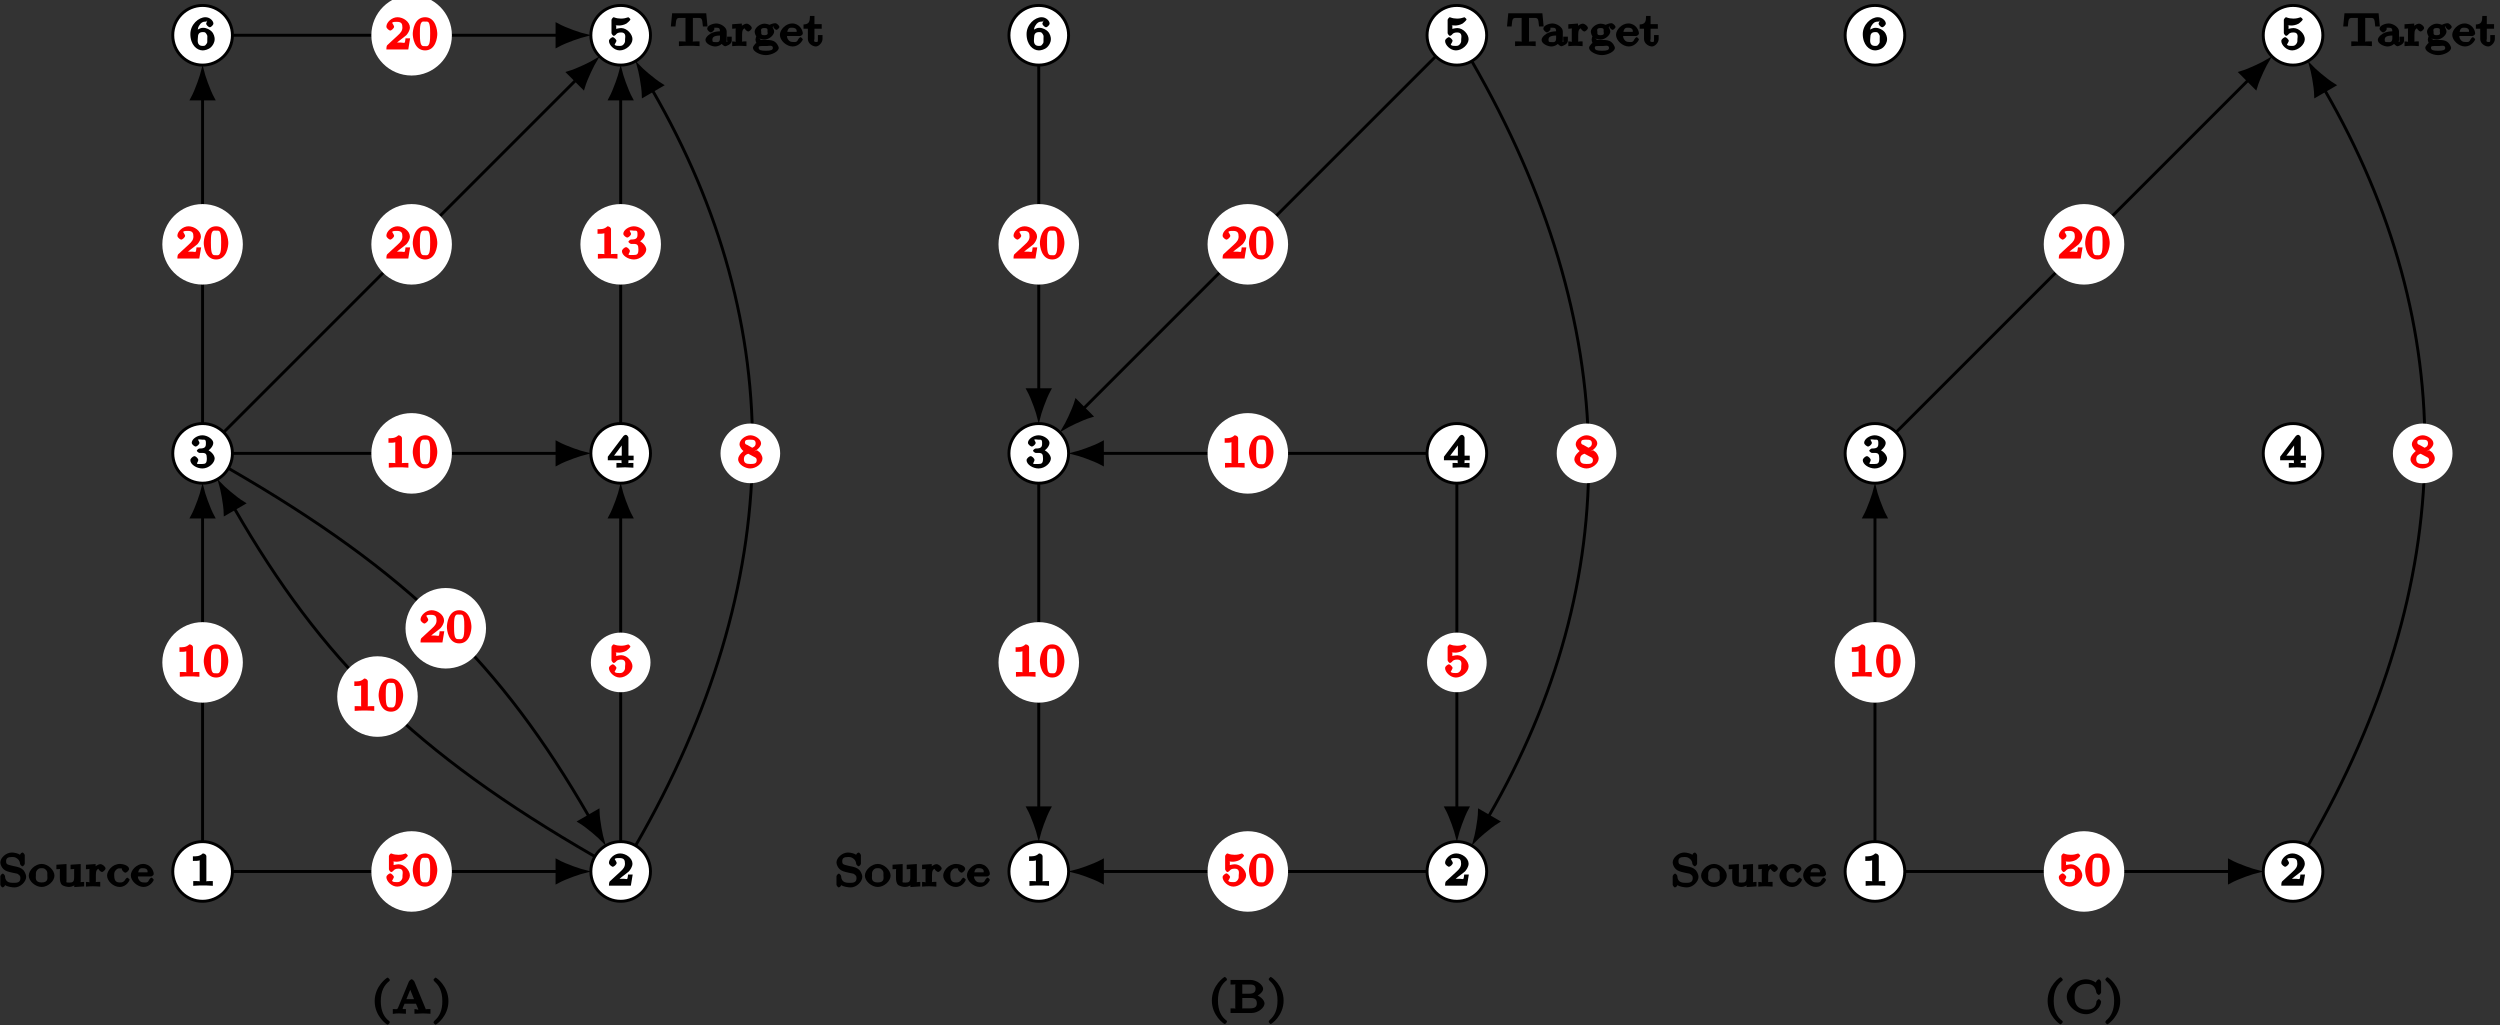 <?xml version="1.0" encoding="UTF-8"?>
<svg xmlns="http://www.w3.org/2000/svg" xmlns:xlink="http://www.w3.org/1999/xlink" width="339pt" height="139pt" viewBox="0 0 339 139" version="1.1">
<rect x="0" y="0" width="339" height="139" fill="#333333" stroke="none"/>
<defs>
<g>
<symbol overflow="visible" id="glyph0-0">
<path style="stroke:none;" d=""/>
</symbol>
<symbol overflow="visible" id="glyph0-1">
<path style="stroke:none;" d="M 2.344 -4 C 2.344 -4.172 2.125 -4.375 1.859 -4.375 C 1.406 -3.938 0.938 -3.984 0.516 -3.984 L 0.516 -3.359 C 0.875 -3.359 1.281 -3.359 1.438 -3.438 L 1.438 -0.703 C 1.438 -0.516 1.641 -0.625 1.016 -0.625 L 0.562 -0.625 L 0.562 0.016 C 1.094 -0.031 1.562 -0.031 1.891 -0.031 C 2.219 -0.031 2.688 -0.031 3.219 0.016 L 3.219 -0.625 L 2.766 -0.625 C 2.141 -0.625 2.344 -0.516 2.344 -0.703 Z M 2.344 -4 "/>
</symbol>
<symbol overflow="visible" id="glyph0-2">
<path style="stroke:none;" d="M 3.219 -1.516 L 2.828 -1.516 C 2.781 -1.234 2.781 -0.969 2.688 -0.906 C 2.656 -0.875 2.312 -0.938 2.219 -0.938 L 1.109 -0.938 L 1.25 -0.594 L 2.016 -1.219 C 2.219 -1.375 2.75 -1.766 2.938 -1.938 C 3.109 -2.125 3.422 -2.562 3.422 -2.984 C 3.422 -3.734 2.547 -4.375 1.734 -4.375 C 0.969 -4.375 0.234 -3.672 0.234 -3.109 C 0.234 -2.797 0.688 -2.562 0.75 -2.562 C 0.906 -2.562 1.281 -2.875 1.281 -3.094 C 1.281 -3.219 1 -3.609 1.016 -3.609 C 1.078 -3.719 1.234 -3.75 1.656 -3.75 C 2.281 -3.75 2.406 -3.484 2.406 -2.984 C 2.406 -2.562 2.188 -2.266 1.766 -1.891 L 0.359 -0.594 C 0.297 -0.531 0.234 -0.391 0.234 0 L 3.203 0 L 3.453 -1.516 Z M 3.219 -1.516 "/>
</symbol>
<symbol overflow="visible" id="glyph0-3">
<path style="stroke:none;" d="M 1.766 -1.984 C 2.266 -1.984 2.406 -1.844 2.406 -1.234 C 2.406 -0.578 2.219 -0.484 1.781 -0.484 C 1.609 -0.484 1.141 -0.453 1.094 -0.516 C 0.969 -0.5 1.25 -0.844 1.25 -1.016 C 1.25 -1.219 0.922 -1.547 0.719 -1.547 C 0.562 -1.547 0.172 -1.25 0.172 -1 C 0.172 -0.406 1.031 0.125 1.797 0.125 C 2.688 0.125 3.469 -0.641 3.469 -1.234 C 3.469 -1.672 2.938 -2.328 2.219 -2.5 L 2.219 -2.109 C 2.703 -2.266 3.281 -2.844 3.281 -3.344 C 3.281 -3.812 2.516 -4.375 1.797 -4.375 C 1.094 -4.375 0.359 -3.859 0.359 -3.359 C 0.359 -3.109 0.766 -2.844 0.891 -2.844 C 1.047 -2.844 1.406 -3.141 1.406 -3.344 C 1.406 -3.531 1.078 -3.844 1.297 -3.812 C 1.328 -3.844 1.734 -3.781 1.797 -3.781 C 2.094 -3.781 2.281 -3.844 2.281 -3.344 C 2.281 -3.016 2.297 -2.641 1.688 -2.594 C 1.578 -2.594 1.422 -2.578 1.375 -2.578 C 1.312 -2.578 1.047 -2.375 1.047 -2.281 C 1.047 -2.188 1.312 -1.984 1.406 -1.984 Z M 1.766 -1.984 "/>
</symbol>
<symbol overflow="visible" id="glyph0-4">
<path style="stroke:none;" d="M 3.578 -1.172 L 3.578 -1.609 L 2.875 -1.609 L 2.875 -4.062 C 2.875 -4.188 2.672 -4.438 2.531 -4.438 C 2.422 -4.438 2.266 -4.359 2.203 -4.281 L 0.078 -1.469 L 0.078 -0.984 L 1.938 -0.984 L 1.938 -0.703 C 1.938 -0.5 2.141 -0.625 1.641 -0.625 L 1.25 -0.625 L 1.25 0.016 C 1.578 0 2.141 -0.031 2.406 -0.031 C 2.672 -0.031 3.234 0 3.547 0.016 L 3.547 -0.625 L 3.172 -0.625 C 2.672 -0.625 2.875 -0.5 2.875 -0.703 L 2.875 -0.984 L 3.578 -0.984 Z M 1.969 -3.578 L 1.969 -1.609 L 0.922 -1.609 L 2.312 -3.453 Z M 1.969 -3.578 "/>
</symbol>
<symbol overflow="visible" id="glyph0-5">
<path style="stroke:none;" d="M 1.016 -3.328 C 1.219 -3.266 1.422 -3.25 1.625 -3.25 C 1.766 -3.25 2.234 -3.297 2.609 -3.516 C 2.703 -3.578 3.141 -3.953 3.141 -4.078 C 3.141 -4.156 2.891 -4.375 2.859 -4.375 C 2.844 -4.375 2.844 -4.375 2.766 -4.344 C 2.562 -4.266 2.25 -4.188 1.859 -4.188 C 1.562 -4.188 1.25 -4.234 0.969 -4.344 C 0.922 -4.359 0.891 -4.375 0.875 -4.375 C 0.781 -4.375 0.578 -4.109 0.578 -4.016 L 0.578 -2.219 C 0.578 -2.125 0.781 -1.844 0.891 -1.844 C 0.953 -1.844 1.094 -1.938 1.141 -1.984 C 1.297 -2.172 1.422 -2.312 1.891 -2.312 C 2.625 -2.312 2.422 -1.609 2.422 -1.422 C 2.422 -1.188 2.453 -1 2.266 -0.75 C 2.078 -0.516 1.938 -0.484 1.688 -0.484 C 1.281 -0.484 1.062 -0.516 1 -0.672 C 1.016 -0.672 1.25 -1.094 1.25 -1.172 C 1.25 -1.328 0.922 -1.672 0.734 -1.672 C 0.688 -1.672 0.234 -1.453 0.234 -1.156 C 0.234 -0.594 0.953 0.125 1.703 0.125 C 2.531 0.125 3.422 -0.656 3.422 -1.406 C 3.422 -2.078 2.672 -2.906 1.891 -2.906 C 1.516 -2.906 1.062 -2.719 1.219 -2.844 L 1.219 -3.266 Z M 1.016 -3.328 "/>
</symbol>
<symbol overflow="visible" id="glyph0-6">
<path style="stroke:none;" d="M 1.172 -2.172 C 1.172 -2.484 1.125 -2.844 1.344 -3.203 C 1.609 -3.656 1.859 -3.781 2.219 -3.781 C 2.359 -3.781 2.484 -3.812 2.391 -3.922 C 2.562 -3.953 2.312 -3.594 2.312 -3.5 C 2.312 -3.344 2.625 -3.016 2.812 -3.016 C 2.984 -3.016 3.297 -3.328 3.297 -3.516 C 3.297 -3.875 2.828 -4.375 2.219 -4.375 C 1.281 -4.375 0.172 -3.375 0.172 -2.094 C 0.172 -0.641 1.047 0.125 1.844 0.125 C 2.078 0.125 2.625 0.031 2.984 -0.328 C 3.172 -0.516 3.469 -0.891 3.469 -1.422 C 3.469 -1.625 3.391 -2.141 3.016 -2.484 C 2.812 -2.672 2.406 -2.938 1.906 -2.938 C 1.484 -2.938 1.031 -2.672 0.828 -2.312 Z M 1.844 -0.484 C 1 -0.484 1.188 -1.312 1.188 -1.547 C 1.188 -2.062 1.328 -2.359 1.875 -2.359 C 2.188 -2.359 2.219 -2.297 2.359 -2.094 C 2.531 -1.859 2.469 -1.734 2.469 -1.422 C 2.469 -1 2.516 -0.938 2.312 -0.703 C 2.172 -0.516 2.125 -0.484 1.844 -0.484 Z M 1.844 -0.484 "/>
</symbol>
<symbol overflow="visible" id="glyph0-7">
<path style="stroke:none;" d="M 3.578 -4.25 C 3.578 -4.344 3.375 -4.609 3.281 -4.609 C 3.25 -4.609 3.078 -4.547 3.031 -4.469 L 2.922 -4.297 C 2.75 -4.469 2.172 -4.609 1.828 -4.609 C 1.047 -4.609 0.266 -3.891 0.266 -3.266 C 0.266 -2.953 0.469 -2.562 0.688 -2.359 C 0.953 -2.109 1.297 -2 1.969 -1.859 C 2.594 -1.734 2.578 -1.766 2.766 -1.594 C 2.844 -1.516 2.984 -1.469 2.984 -1.156 C 2.984 -0.734 2.812 -0.5 2.188 -0.5 C 1.672 -0.5 0.938 -0.453 0.891 -1.422 C 0.891 -1.516 0.688 -1.75 0.594 -1.75 C 0.469 -1.75 0.266 -1.5 0.266 -1.375 L 0.266 -0.234 C 0.266 -0.141 0.469 0.125 0.562 0.125 C 0.625 0.125 0.766 0.047 0.797 0 C 0.812 -0.031 0.953 -0.219 0.922 -0.188 C 1.188 0.031 1.906 0.125 2.188 0.125 C 3.016 0.125 3.766 -0.672 3.766 -1.297 C 3.766 -1.719 3.469 -2.141 3.375 -2.234 C 3.078 -2.531 2.766 -2.641 2.016 -2.781 C 1.828 -2.828 1.531 -2.891 1.453 -2.922 C 1.141 -3.016 1.047 -3.078 1.047 -3.422 C 1.047 -3.828 1.25 -4 1.844 -4 C 2.156 -4 2.312 -3.969 2.562 -3.781 C 2.922 -3.5 2.922 -3.203 2.938 -3.062 C 2.953 -2.969 3.172 -2.734 3.266 -2.734 C 3.375 -2.734 3.578 -2.984 3.578 -3.094 Z M 3.578 -4.25 "/>
</symbol>
<symbol overflow="visible" id="glyph0-8">
<path style="stroke:none;" d="M 3.562 -1.469 C 3.562 -2.219 2.688 -3.062 1.828 -3.062 C 0.953 -3.062 0.078 -2.219 0.078 -1.469 C 0.078 -0.734 0.969 0.062 1.828 0.062 C 2.688 0.062 3.562 -0.734 3.562 -1.469 Z M 1.828 -0.547 C 0.859 -0.547 1.047 -1.234 1.047 -1.531 C 1.047 -1.719 1 -1.984 1.219 -2.234 C 1.422 -2.453 1.531 -2.484 1.828 -2.484 C 2.109 -2.484 2.234 -2.453 2.438 -2.219 C 2.656 -1.984 2.594 -1.719 2.594 -1.531 C 2.594 -1.234 2.797 -0.547 1.828 -0.547 Z M 1.828 -0.547 "/>
</symbol>
<symbol overflow="visible" id="glyph0-9">
<path style="stroke:none;" d="M 2.094 -2.766 L 2.094 -2.344 C 2.719 -2.344 2.578 -2.5 2.578 -2.203 L 2.578 -1.203 C 2.578 -0.656 2.406 -0.531 1.938 -0.531 C 1.375 -0.531 1.547 -0.578 1.547 -0.875 L 1.547 -3.047 L 0.172 -2.953 L 0.172 -2.344 C 0.844 -2.344 0.641 -2.484 0.641 -2.125 L 0.641 -1.203 C 0.641 -0.797 0.703 -0.391 0.969 -0.188 C 1.203 -0.031 1.641 0.062 1.891 0.062 C 2.281 0.062 2.734 -0.156 2.938 -0.484 L 2.594 -0.625 L 2.594 0.078 L 3.938 -0.016 L 3.938 -0.625 C 3.328 -0.625 3.469 -0.469 3.469 -0.766 L 3.469 -3.047 L 2.094 -2.953 Z M 2.094 -2.766 "/>
</symbol>
<symbol overflow="visible" id="glyph0-10">
<path style="stroke:none;" d="M 1.484 -1.531 C 1.484 -2.094 1.578 -2.438 2.109 -2.453 L 1.969 -2.781 C 1.922 -2.734 1.828 -2.516 1.828 -2.438 C 1.828 -2.281 2.156 -1.969 2.312 -1.969 C 2.484 -1.969 2.797 -2.281 2.797 -2.438 C 2.797 -2.688 2.375 -3.031 2.109 -3.031 C 1.75 -3.031 1.234 -2.625 1.156 -2.422 L 1.453 -2.422 L 1.453 -3.047 L 0.141 -2.953 L 0.141 -2.344 C 0.766 -2.344 0.609 -2.5 0.609 -2.203 L 0.609 -0.688 C 0.609 -0.438 0.766 -0.625 0.141 -0.625 L 0.141 0.016 C 0.5 -0.016 0.938 -0.031 1.078 -0.031 C 1.375 -0.031 1.797 0 2.078 0.016 L 2.078 -0.625 L 1.75 -0.625 C 1.297 -0.625 1.484 -0.484 1.484 -0.688 Z M 1.484 -1.531 "/>
</symbol>
<symbol overflow="visible" id="glyph0-11">
<path style="stroke:none;" d="M 2.312 -2.75 C 2.25 -2.703 2.125 -2.484 2.125 -2.359 C 2.125 -2.203 2.438 -1.875 2.609 -1.875 C 2.797 -1.875 3.109 -2.203 3.109 -2.375 C 3.109 -2.844 2.281 -3.062 1.891 -3.062 C 0.797 -3.062 0.125 -2.078 0.125 -1.484 C 0.125 -0.734 0.984 0.062 1.828 0.062 C 2.781 0.062 3.188 -0.844 3.188 -0.922 C 3.188 -1 2.891 -1.203 2.875 -1.203 C 2.797 -1.203 2.578 -0.969 2.562 -0.906 C 2.516 -0.812 2.516 -0.781 2.312 -0.641 C 2.172 -0.562 2.125 -0.547 1.891 -0.547 C 1.438 -0.547 1.094 -0.672 1.094 -1.5 C 1.094 -1.75 1.078 -1.953 1.297 -2.203 C 1.562 -2.516 1.734 -2.453 1.922 -2.453 C 2.094 -2.453 2.297 -2.453 2.453 -2.406 Z M 2.312 -2.75 "/>
</symbol>
<symbol overflow="visible" id="glyph0-12">
<path style="stroke:none;" d="M 2.812 -1.359 C 2.938 -1.359 3.188 -1.547 3.188 -1.688 C 3.188 -2.156 2.734 -3.062 1.734 -3.062 C 0.891 -3.062 0.078 -2.219 0.078 -1.516 C 0.078 -0.75 0.969 0.062 1.812 0.062 C 2.688 0.062 3.188 -0.781 3.188 -0.922 C 3.188 -0.953 2.969 -1.203 2.875 -1.203 C 2.797 -1.203 2.578 -0.969 2.562 -0.906 C 2.375 -0.453 2.125 -0.547 1.859 -0.547 C 1.531 -0.547 1.375 -0.641 1.219 -0.844 C 1 -1.125 1.047 -1.391 1.047 -1.359 Z M 1.062 -1.734 C 1.125 -2.531 1.484 -2.484 1.734 -2.484 C 2.5 -2.484 2.344 -1.906 2.344 -1.922 L 1.078 -1.922 Z M 1.062 -1.734 "/>
</symbol>
<symbol overflow="visible" id="glyph0-13">
<path style="stroke:none;" d="M 4.734 -4.438 L 0.281 -4.438 L 0.109 -2.656 L 0.734 -2.656 C 0.844 -3.938 0.875 -3.812 1.781 -3.812 C 1.906 -3.812 2.109 -3.812 2.172 -3.812 C 2.297 -3.781 2.094 -3.922 2.094 -3.781 L 2.094 -0.703 C 2.094 -0.516 2.297 -0.625 1.672 -0.625 L 1.203 -0.625 L 1.203 0.016 C 1.688 -0.031 2.281 -0.031 2.609 -0.031 C 2.922 -0.031 3.516 -0.031 4 0.016 L 4 -0.625 L 3.531 -0.625 C 2.906 -0.625 3.094 -0.516 3.094 -0.703 L 3.094 -3.781 C 3.094 -3.922 2.906 -3.781 3.031 -3.812 C 3.094 -3.812 3.297 -3.812 3.422 -3.812 C 4.328 -3.812 4.344 -3.922 4.453 -2.656 L 5.078 -2.656 L 4.906 -4.438 Z M 4.734 -4.438 "/>
</symbol>
<symbol overflow="visible" id="glyph0-14">
<path style="stroke:none;" d="M 3.047 -1.984 C 3.047 -2.531 2.281 -3.062 1.609 -3.062 C 1.312 -3.062 0.406 -2.844 0.406 -2.328 C 0.406 -2.172 0.719 -1.844 0.906 -1.844 C 1.078 -1.844 1.391 -2.172 1.391 -2.328 C 1.391 -2.438 1.141 -2.734 1.031 -2.781 L 1.031 -2.391 C 1.234 -2.484 1.531 -2.484 1.594 -2.484 C 2.016 -2.484 2.141 -2.422 2.141 -1.969 L 2.141 -2 C 2.078 -2 1.594 -1.984 1.156 -1.828 C 0.766 -1.688 0.172 -1.234 0.172 -0.828 C 0.172 -0.297 1.016 0.062 1.484 0.062 C 1.984 0.062 2.422 -0.25 2.562 -0.484 L 2.219 -0.609 C 2.25 -0.312 2.656 0.031 2.859 0.031 C 2.891 0.031 3.734 -0.172 3.734 -0.734 L 3.734 -1.266 L 3.109 -1.266 L 3.109 -0.75 C 3.109 -0.688 3.312 -0.609 3.078 -0.609 C 2.844 -0.609 3.047 -0.688 3.047 -0.75 Z M 2.141 -1.047 C 2.141 -0.422 1.734 -0.531 1.531 -0.531 C 1.219 -0.531 1.109 -0.531 1.109 -0.828 C 1.109 -1.156 1.234 -1.406 2.141 -1.422 Z M 2.141 -1.047 "/>
</symbol>
<symbol overflow="visible" id="glyph0-15">
<path style="stroke:none;" d="M 0.797 -1.109 C 0.953 -1.031 1.328 -0.875 1.625 -0.875 C 2.297 -0.875 2.953 -1.5 2.953 -1.953 C 2.953 -2.281 2.641 -2.641 2.797 -2.484 C 2.906 -2.562 3.016 -2.516 2.719 -2.516 C 2.953 -2.828 2.859 -2.656 2.859 -2.578 C 2.859 -2.469 3.141 -2.188 3.266 -2.188 C 3.406 -2.188 3.672 -2.484 3.672 -2.578 C 3.672 -2.719 3.359 -3.094 3.094 -3.094 C 2.844 -3.094 2.422 -2.938 2.344 -2.875 C 2.297 -2.906 1.891 -3.031 1.641 -3.031 C 0.984 -3.031 0.312 -2.422 0.312 -1.953 C 0.312 -1.766 0.438 -1.406 0.531 -1.328 C 0.531 -1.328 0.422 -1.016 0.422 -0.875 C 0.422 -0.547 0.688 -0.234 0.453 -0.422 C 0.641 -0.469 0.078 -0.078 0.078 0.25 C 0.078 0.719 1 1.234 1.828 1.234 C 2.594 1.234 3.578 0.75 3.578 0.25 C 3.578 0.094 3.328 -0.484 2.844 -0.688 C 2.5 -0.828 2.172 -0.828 1.609 -0.828 C 1.453 -0.828 1.234 -0.828 1.172 -0.844 C 1.016 -0.859 1.078 -0.812 1.078 -1.016 C 1.078 -1.156 1.078 -1.094 1 -1 Z M 1.641 -1.469 C 1.141 -1.469 1.203 -1.641 1.203 -1.953 C 1.203 -2.062 1.016 -2.438 1.625 -2.438 C 2.156 -2.438 2.047 -2.219 2.047 -1.953 C 2.047 -1.844 2.25 -1.469 1.641 -1.469 Z M 1.969 0 C 2.156 0 2.781 -0.188 2.781 0.25 C 2.781 0.547 2.5 0.641 1.828 0.641 C 1.172 0.641 0.859 0.562 0.859 0.25 C 0.859 0.109 0.797 0 1.297 0 Z M 1.969 0 "/>
</symbol>
<symbol overflow="visible" id="glyph0-16">
<path style="stroke:none;" d="M 1.297 -2.344 L 2.484 -2.344 L 2.484 -2.969 L 1.5 -2.969 L 1.5 -4.078 L 0.891 -4.078 C 0.875 -3.344 0.812 -2.953 0.016 -2.922 L 0.016 -2.344 L 0.609 -2.344 L 0.609 -0.953 C 0.609 -0.312 1.281 0.062 1.688 0.062 C 2.094 0.062 2.594 -0.469 2.594 -0.953 L 2.594 -1.484 L 1.969 -1.484 L 1.969 -0.969 C 1.969 -0.531 1.953 -0.547 1.734 -0.547 C 1.297 -0.547 1.5 -0.828 1.5 -0.953 L 1.5 -2.344 Z M 1.297 -2.344 "/>
</symbol>
<symbol overflow="visible" id="glyph0-17">
<path style="stroke:none;" d="M 3.484 -2.109 C 3.484 -2.547 3.297 -4.375 1.828 -4.375 C 0.359 -4.375 0.156 -2.547 0.156 -2.109 C 0.156 -1.672 0.359 0.125 1.828 0.125 C 3.297 0.125 3.484 -1.672 3.484 -2.109 Z M 1.828 -0.453 C 1.578 -0.453 1.359 -0.391 1.219 -0.875 C 1.125 -1.234 1.125 -1.812 1.125 -2.188 C 1.125 -2.578 1.125 -3.047 1.203 -3.375 C 1.359 -3.906 1.609 -3.781 1.828 -3.781 C 2.094 -3.781 2.297 -3.859 2.422 -3.406 C 2.516 -3.078 2.516 -2.641 2.516 -2.188 C 2.516 -1.797 2.516 -1.203 2.422 -0.859 C 2.25 -0.344 2.016 -0.453 1.828 -0.453 Z M 1.828 -0.453 "/>
</symbol>
<symbol overflow="visible" id="glyph0-18">
<path style="stroke:none;" d="M 2.516 1.016 C 1.859 0.516 1.375 -0.297 1.375 -1.688 C 1.375 -3.078 1.844 -3.891 2.578 -4.453 C 2.578 -4.547 2.594 -4.578 2.594 -4.609 C 2.594 -4.641 2.375 -4.891 2.297 -4.891 C 2.203 -4.891 0.547 -3.75 0.547 -1.688 C 0.547 0.359 2.188 1.5 2.297 1.5 C 2.375 1.5 2.594 1.25 2.594 1.219 C 2.594 1.188 2.578 1.156 2.578 1.062 Z M 2.516 1.016 "/>
</symbol>
<symbol overflow="visible" id="glyph0-19">
<path style="stroke:none;" d="M 3.062 -4.328 C 3.016 -4.453 2.766 -4.672 2.688 -4.672 C 2.562 -4.672 2.328 -4.422 2.297 -4.328 L 0.844 -0.812 C 0.719 -0.516 0.641 -0.625 0.125 -0.625 L 0.125 0.031 C 0.531 -0.031 0.75 -0.031 0.969 -0.031 C 1.203 -0.031 1.609 0 1.906 0.016 L 1.906 -0.625 C 1.406 -0.625 1.469 -0.578 1.469 -0.719 C 1.469 -0.75 1.484 -0.766 1.5 -0.828 L 1.719 -1.344 L 3.266 -1.344 L 3.594 -0.562 C 3.609 -0.516 3.578 -0.609 3.578 -0.594 C 3.578 -0.438 3.438 -0.625 3.062 -0.625 L 3.062 0.016 C 3.375 0 3.953 -0.031 4.203 -0.031 C 4.5 -0.031 4.875 0 5.234 0.016 L 5.234 -0.625 L 4.906 -0.625 C 4.484 -0.625 4.641 -0.5 4.578 -0.656 Z M 2.297 -3.719 L 3 -1.969 L 1.969 -1.969 L 2.688 -3.719 Z M 2.297 -3.719 "/>
</symbol>
<symbol overflow="visible" id="glyph0-20">
<path style="stroke:none;" d="M 2.312 -1.688 C 2.312 -3.734 0.688 -4.891 0.562 -4.891 C 0.5 -4.891 0.281 -4.625 0.281 -4.609 C 0.281 -4.562 0.344 -4.422 0.453 -4.328 C 0.984 -3.859 1.484 -3.125 1.484 -1.688 C 1.484 -0.422 1.094 0.391 0.422 0.953 C 0.344 1.031 0.281 1.172 0.281 1.219 C 0.281 1.25 0.5 1.5 0.562 1.5 C 0.672 1.5 2.312 0.359 2.312 -1.688 Z M 2.312 -1.688 "/>
</symbol>
<symbol overflow="visible" id="glyph0-21">
<path style="stroke:none;" d="M 2.297 -2.156 C 2.75 -2.359 3.281 -2.844 3.281 -3.281 C 3.281 -3.859 2.453 -4.375 1.828 -4.375 C 1.156 -4.375 0.359 -3.766 0.359 -3.172 C 0.359 -2.797 0.672 -2.375 0.922 -2.219 C 0.984 -2.188 1.125 -2.109 0.891 -2.25 C 0.938 -2.25 0.172 -1.719 0.172 -1.125 C 0.172 -0.422 1.125 0.125 1.812 0.125 C 2.609 0.125 3.469 -0.547 3.469 -1.219 C 3.469 -1.625 3.156 -2.016 3.062 -2.094 C 2.953 -2.203 2.656 -2.375 2.719 -2.344 Z M 1.359 -3.094 C 1.344 -3.094 1.094 -3.125 1.094 -3.406 C 1.094 -3.781 1.375 -3.781 1.812 -3.781 C 2.281 -3.781 2.547 -3.719 2.547 -3.266 C 2.547 -2.812 2.109 -2.703 2.078 -2.688 Z M 1.422 -1.938 C 1.484 -1.906 2.125 -1.547 2.297 -1.469 C 2.422 -1.391 2.688 -1.344 2.688 -1 C 2.688 -0.531 2.344 -0.484 1.828 -0.484 C 1.281 -0.484 0.953 -0.609 0.953 -1.125 C 0.953 -1.625 1.234 -1.766 1.547 -1.875 Z M 1.422 -1.938 "/>
</symbol>
<symbol overflow="visible" id="glyph0-22">
<path style="stroke:none;" d="M 0.203 -4.281 L 0.203 -3.859 L 0.562 -3.859 C 1.047 -3.859 0.844 -3.984 0.844 -3.781 L 0.844 -0.703 C 0.844 -0.5 1.047 -0.625 0.562 -0.625 L 0.203 -0.625 L 0.203 0 L 3.078 0 C 3.953 0 4.812 -0.719 4.812 -1.297 C 4.812 -1.766 4.141 -2.422 3.297 -2.531 L 3.297 -2.141 C 3.906 -2.25 4.625 -2.812 4.625 -3.266 C 4.625 -3.812 3.75 -4.484 2.891 -4.484 L 0.203 -4.484 Z M 1.797 -2.422 L 1.797 -3.812 C 1.797 -4 1.609 -3.859 1.891 -3.859 L 2.844 -3.859 C 3.438 -3.859 3.594 -3.656 3.594 -3.266 C 3.594 -2.812 3.344 -2.609 2.656 -2.609 L 1.797 -2.609 Z M 1.891 -0.625 C 1.609 -0.625 1.797 -0.484 1.797 -0.672 L 1.797 -2.031 L 2.953 -2.031 C 3.609 -2.031 3.766 -1.734 3.766 -1.297 C 3.766 -0.875 3.531 -0.625 2.859 -0.625 Z M 1.891 -0.625 "/>
</symbol>
<symbol overflow="visible" id="glyph0-23">
<path style="stroke:none;" d="M 4.922 -4.25 C 4.922 -4.344 4.734 -4.609 4.625 -4.609 C 4.578 -4.609 4.422 -4.531 4.375 -4.469 L 4.172 -4.172 C 3.984 -4.359 3.375 -4.609 2.891 -4.609 C 1.562 -4.609 0.266 -3.422 0.266 -2.25 C 0.266 -1.047 1.562 0.125 2.891 0.125 C 3.984 0.125 4.922 -0.844 4.922 -1.594 C 4.922 -1.656 4.719 -1.922 4.609 -1.922 C 4.516 -1.922 4.312 -1.672 4.297 -1.625 C 4.25 -0.703 3.625 -0.5 2.969 -0.5 C 2.25 -0.5 1.328 -0.734 1.328 -2.25 C 1.328 -3.734 2.219 -3.984 2.969 -3.984 C 3.641 -3.984 4.141 -3.719 4.281 -2.797 C 4.297 -2.719 4.5 -2.484 4.609 -2.484 C 4.734 -2.484 4.922 -2.734 4.922 -2.844 Z M 4.922 -4.25 "/>
</symbol>
</g>
</defs>
<g id="surface1">
<path style="fill-rule:nonzero;fill:rgb(100%,100%,100%);fill-opacity:1;stroke-width:0.399;stroke-linecap:butt;stroke-linejoin:miter;stroke:rgb(0%,0%,0%);stroke-opacity:1;stroke-miterlimit:10;" d="M 4.046 -0.002 C 4.046 2.232 2.233 4.045 -0.001 4.045 C -2.232 4.045 -4.044 2.232 -4.044 -0.002 C -4.044 -2.232 -2.232 -4.045 -0.001 -4.045 C 2.233 -4.045 4.046 -2.232 4.046 -0.002 Z M 4.046 -0.002 " transform="matrix(1,0,0,-1,27.47,118.17)"/>
<g style="fill:rgb(0%,0%,0%);fill-opacity:1;">
  <use xlink:href="#glyph0-1" x="25.64" y="120.1"/>
</g>
<path style="fill-rule:nonzero;fill:rgb(100%,100%,100%);fill-opacity:1;stroke-width:0.399;stroke-linecap:butt;stroke-linejoin:miter;stroke:rgb(0%,0%,0%);stroke-opacity:1;stroke-miterlimit:10;" d="M 60.737 -0.002 C 60.737 2.232 58.928 4.045 56.694 4.045 C 54.46 4.045 52.651 2.232 52.651 -0.002 C 52.651 -2.232 54.46 -4.045 56.694 -4.045 C 58.928 -4.045 60.737 -2.232 60.737 -0.002 Z M 60.737 -0.002 " transform="matrix(1,0,0,-1,27.47,118.17)"/>
<g style="fill:rgb(0%,0%,0%);fill-opacity:1;">
  <use xlink:href="#glyph0-2" x="82.34" y="120.1"/>
</g>
<path style="fill-rule:nonzero;fill:rgb(100%,100%,100%);fill-opacity:1;stroke-width:0.399;stroke-linecap:butt;stroke-linejoin:miter;stroke:rgb(0%,0%,0%);stroke-opacity:1;stroke-miterlimit:10;" d="M 4.046 56.693 C 4.046 58.928 2.233 60.736 -0.001 60.736 C -2.232 60.736 -4.044 58.928 -4.044 56.693 C -4.044 54.459 -2.232 52.65 -0.001 52.65 C 2.233 52.65 4.046 54.459 4.046 56.693 Z M 4.046 56.693 " transform="matrix(1,0,0,-1,27.47,118.17)"/>
<g style="fill:rgb(0%,0%,0%);fill-opacity:1;">
  <use xlink:href="#glyph0-3" x="25.64" y="63.4"/>
</g>
<path style="fill-rule:nonzero;fill:rgb(100%,100%,100%);fill-opacity:1;stroke-width:0.399;stroke-linecap:butt;stroke-linejoin:miter;stroke:rgb(0%,0%,0%);stroke-opacity:1;stroke-miterlimit:10;" d="M 60.737 56.693 C 60.737 58.928 58.928 60.736 56.694 60.736 C 54.46 60.736 52.651 58.928 52.651 56.693 C 52.651 54.459 54.46 52.65 56.694 52.65 C 58.928 52.65 60.737 54.459 60.737 56.693 Z M 60.737 56.693 " transform="matrix(1,0,0,-1,27.47,118.17)"/>
<g style="fill:rgb(0%,0%,0%);fill-opacity:1;">
  <use xlink:href="#glyph0-4" x="82.34" y="63.4"/>
</g>
<path style="fill-rule:nonzero;fill:rgb(100%,100%,100%);fill-opacity:1;stroke-width:0.399;stroke-linecap:butt;stroke-linejoin:miter;stroke:rgb(0%,0%,0%);stroke-opacity:1;stroke-miterlimit:10;" d="M 60.737 113.389 C 60.737 115.619 58.928 117.432 56.694 117.432 C 54.46 117.432 52.651 115.619 52.651 113.389 C 52.651 111.154 54.46 109.342 56.694 109.342 C 58.928 109.342 60.737 111.154 60.737 113.389 Z M 60.737 113.389 " transform="matrix(1,0,0,-1,27.47,118.17)"/>
<g style="fill:rgb(0%,0%,0%);fill-opacity:1;">
  <use xlink:href="#glyph0-5" x="82.34" y="6.71"/>
</g>
<path style="fill-rule:nonzero;fill:rgb(100%,100%,100%);fill-opacity:1;stroke-width:0.399;stroke-linecap:butt;stroke-linejoin:miter;stroke:rgb(0%,0%,0%);stroke-opacity:1;stroke-miterlimit:10;" d="M 4.046 113.389 C 4.046 115.619 2.233 117.432 -0.001 117.432 C -2.232 117.432 -4.044 115.619 -4.044 113.389 C -4.044 111.154 -2.232 109.342 -0.001 109.342 C 2.233 109.342 4.046 111.154 4.046 113.389 Z M 4.046 113.389 " transform="matrix(1,0,0,-1,27.47,118.17)"/>
<g style="fill:rgb(0%,0%,0%);fill-opacity:1;">
  <use xlink:href="#glyph0-6" x="25.64" y="6.71"/>
</g>
<g style="fill:rgb(0%,0%,0%);fill-opacity:1;">
  <use xlink:href="#glyph0-7" x="-0.22" y="120.21"/>
  <use xlink:href="#glyph0-8" x="3.821" y="120.21"/>
  <use xlink:href="#glyph0-9" x="7.474" y="120.21"/>
  <use xlink:href="#glyph0-10" x="11.514" y="120.21"/>
  <use xlink:href="#glyph0-11" x="14.393" y="120.21"/>
  <use xlink:href="#glyph0-12" x="17.658" y="120.21"/>
</g>
<g style="fill:rgb(0%,0%,0%);fill-opacity:1;">
  <use xlink:href="#glyph0-13" x="90.86" y="6.24"/>
</g>
<g style="fill:rgb(0%,0%,0%);fill-opacity:1;">
  <use xlink:href="#glyph0-14" x="95.489" y="6.24"/>
  <use xlink:href="#glyph0-10" x="99.143" y="6.24"/>
  <use xlink:href="#glyph0-15" x="102.021" y="6.24"/>
  <use xlink:href="#glyph0-12" x="105.674" y="6.24"/>
  <use xlink:href="#glyph0-16" x="108.94" y="6.24"/>
</g>
<path style="fill:none;stroke-width:0.399;stroke-linecap:butt;stroke-linejoin:miter;stroke:rgb(0%,0%,0%);stroke-opacity:1;stroke-miterlimit:10;" d="M 4.046 -0.002 L 48.065 -0.002 " transform="matrix(1,0,0,-1,27.47,118.17)"/>
<path style="fill-rule:nonzero;fill:rgb(0%,0%,0%);fill-opacity:1;stroke-width:0.399;stroke-linecap:butt;stroke-linejoin:miter;stroke:rgb(0%,0%,0%);stroke-opacity:1;stroke-miterlimit:10;" d="M 3.76 -0.002 C 3.299 0.111 1.268 0.752 -0.002 1.447 L -0.002 -1.447 C 1.268 -0.752 3.299 -0.111 3.76 -0.002 Z M 3.76 -0.002 " transform="matrix(1,0,0,-1,75.537,118.17)"/>
<path style=" stroke:none;fill-rule:nonzero;fill:rgb(100%,100%,100%);fill-opacity:1;" d="M 61.277 118.172 C 61.277 115.156 58.832 112.711 55.816 112.711 C 52.801 112.711 50.355 115.156 50.355 118.172 C 50.355 121.184 52.801 123.629 55.816 123.629 C 58.832 123.629 61.277 121.184 61.277 118.172 Z M 61.277 118.172 "/>
<g style="fill:rgb(100%,0%,0%);fill-opacity:1;">
  <use xlink:href="#glyph0-5" x="52.16" y="120.1"/>
  <use xlink:href="#glyph0-17" x="55.813" y="120.1"/>
</g>
<g style="fill:rgb(0%,0%,0%);fill-opacity:1;">
  <use xlink:href="#glyph0-18" x="50.26" y="137.45"/>
  <use xlink:href="#glyph0-19" x="53.138" y="137.45"/>
  <use xlink:href="#glyph0-20" x="58.496" y="137.45"/>
</g>
<path style="fill:none;stroke-width:0.399;stroke-linecap:butt;stroke-linejoin:miter;stroke:rgb(0%,0%,0%);stroke-opacity:1;stroke-miterlimit:10;" d="M -0.001 4.045 L -0.001 48.068 " transform="matrix(1,0,0,-1,27.47,118.17)"/>
<path style="fill-rule:nonzero;fill:rgb(0%,0%,0%);fill-opacity:1;stroke-width:0.399;stroke-linecap:butt;stroke-linejoin:miter;stroke:rgb(0%,0%,0%);stroke-opacity:1;stroke-miterlimit:10;" d="M 3.763 0.001 C 3.298 0.115 1.271 0.751 0.001 1.447 L 0.001 -1.448 C 1.271 -0.753 3.298 -0.112 3.763 0.001 Z M 3.763 0.001 " transform="matrix(0,-1,-1,0,27.47,70.103)"/>
<path style=" stroke:none;fill-rule:nonzero;fill:rgb(100%,100%,100%);fill-opacity:1;" d="M 32.93 89.824 C 32.93 86.809 30.484 84.363 27.469 84.363 C 24.453 84.363 22.012 86.809 22.012 89.824 C 22.012 92.84 24.453 95.281 27.469 95.281 C 30.484 95.281 32.93 92.84 32.93 89.824 Z M 32.93 89.824 "/>
<g style="fill:rgb(100%,0%,0%);fill-opacity:1;">
  <use xlink:href="#glyph0-1" x="23.82" y="91.75"/>
  <use xlink:href="#glyph0-17" x="27.473" y="91.75"/>
</g>
<path style="fill:none;stroke-width:0.399;stroke-linecap:butt;stroke-linejoin:miter;stroke:rgb(0%,0%,0%);stroke-opacity:1;stroke-miterlimit:10;" d="M 53.182 2.029 C 28.651 16.19 16.19 28.65 4.327 49.197 " transform="matrix(1,0,0,-1,27.47,118.17)"/>
<path style="fill-rule:nonzero;fill:rgb(0%,0%,0%);fill-opacity:1;stroke-width:0.399;stroke-linecap:butt;stroke-linejoin:miter;stroke:rgb(0%,0%,0%);stroke-opacity:1;stroke-miterlimit:10;" d="M 3.761 0 C 3.301 0.113 1.268 0.752 0.002 1.447 L -0.001 -1.447 C 1.269 -0.75 3.301 -0.112 3.761 0 Z M 3.761 0 " transform="matrix(-0.502,-0.869,-0.869,0.502,31.797,68.971)"/>
<path style=" stroke:none;fill-rule:nonzero;fill:rgb(100%,100%,100%);fill-opacity:1;" d="M 56.645 94.453 C 56.645 91.438 54.203 88.992 51.188 88.992 C 48.172 88.992 45.727 91.438 45.727 94.453 C 45.727 97.469 48.172 99.914 51.188 99.914 C 54.203 99.914 56.645 97.469 56.645 94.453 Z M 56.645 94.453 "/>
<g style="fill:rgb(100%,0%,0%);fill-opacity:1;">
  <use xlink:href="#glyph0-1" x="47.53" y="96.38"/>
  <use xlink:href="#glyph0-17" x="51.183" y="96.38"/>
</g>
<path style="fill:none;stroke-width:0.399;stroke-linecap:butt;stroke-linejoin:miter;stroke:rgb(0%,0%,0%);stroke-opacity:1;stroke-miterlimit:10;" d="M 56.694 4.045 L 56.694 48.068 " transform="matrix(1,0,0,-1,27.47,118.17)"/>
<path style="fill-rule:nonzero;fill:rgb(0%,0%,0%);fill-opacity:1;stroke-width:0.399;stroke-linecap:butt;stroke-linejoin:miter;stroke:rgb(0%,0%,0%);stroke-opacity:1;stroke-miterlimit:10;" d="M 3.763 -0 C 3.298 0.113 1.271 0.753 0.001 1.445 L 0.001 -1.446 C 1.271 -0.75 3.298 -0.114 3.763 -0 Z M 3.763 -0 " transform="matrix(0,-1,-1,0,84.164,70.103)"/>
<path style=" stroke:none;fill-rule:nonzero;fill:rgb(100%,100%,100%);fill-opacity:1;" d="M 88.207 89.824 C 88.207 87.59 86.398 85.781 84.164 85.781 C 81.93 85.781 80.121 87.59 80.121 89.824 C 80.121 92.055 81.93 93.867 84.164 93.867 C 86.398 93.867 88.207 92.055 88.207 89.824 Z M 88.207 89.824 "/>
<g style="fill:rgb(100%,0%,0%);fill-opacity:1;">
  <use xlink:href="#glyph0-5" x="82.34" y="91.75"/>
</g>
<path style="fill:none;stroke-width:0.399;stroke-linecap:butt;stroke-linejoin:miter;stroke:rgb(0%,0%,0%);stroke-opacity:1;stroke-miterlimit:10;" d="M 58.721 3.514 C 79.46 39.436 79.46 73.955 61.022 105.893 " transform="matrix(1,0,0,-1,27.47,118.17)"/>
<path style="fill-rule:nonzero;fill:rgb(0%,0%,0%);fill-opacity:1;stroke-width:0.399;stroke-linecap:butt;stroke-linejoin:miter;stroke:rgb(0%,0%,0%);stroke-opacity:1;stroke-miterlimit:10;" d="M 3.762 -0.002 C 3.298 0.113 1.271 0.753 -0.001 1.447 L 0.001 -1.446 C 1.269 -0.753 3.298 -0.112 3.762 -0.002 Z M 3.762 -0.002 " transform="matrix(-0.502,-0.869,-0.869,0.502,88.49,12.277)"/>
<path style=" stroke:none;fill-rule:nonzero;fill:rgb(100%,100%,100%);fill-opacity:1;" d="M 105.789 61.477 C 105.789 59.242 103.98 57.434 101.746 57.434 C 99.512 57.434 97.703 59.242 97.703 61.477 C 97.703 63.711 99.512 65.52 101.746 65.52 C 103.98 65.52 105.789 63.711 105.789 61.477 Z M 105.789 61.477 "/>
<g style="fill:rgb(100%,0%,0%);fill-opacity:1;">
  <use xlink:href="#glyph0-21" x="99.92" y="63.4"/>
</g>
<path style="fill:none;stroke-width:0.399;stroke-linecap:butt;stroke-linejoin:miter;stroke:rgb(0%,0%,0%);stroke-opacity:1;stroke-miterlimit:10;" d="M 3.514 54.666 C 28.042 40.502 40.503 28.041 52.366 7.494 " transform="matrix(1,0,0,-1,27.47,118.17)"/>
<path style="fill-rule:nonzero;fill:rgb(0%,0%,0%);fill-opacity:1;stroke-width:0.399;stroke-linecap:butt;stroke-linejoin:miter;stroke:rgb(0%,0%,0%);stroke-opacity:1;stroke-miterlimit:10;" d="M 3.759 0 C 3.299 0.114 1.27 0.75 -0 1.447 L 0 -1.449 C 1.27 -0.752 3.299 -0.112 3.759 0 Z M 3.759 0 " transform="matrix(0.502,0.869,0.869,-0.502,79.837,110.675)"/>
<path style=" stroke:none;fill-rule:nonzero;fill:rgb(100%,100%,100%);fill-opacity:1;" d="M 65.906 85.191 C 65.906 82.18 63.461 79.734 60.445 79.734 C 57.43 79.734 54.988 82.18 54.988 85.191 C 54.988 88.207 57.43 90.652 60.445 90.652 C 63.461 90.652 65.906 88.207 65.906 85.191 Z M 65.906 85.191 "/>
<g style="fill:rgb(100%,0%,0%);fill-opacity:1;">
  <use xlink:href="#glyph0-2" x="56.79" y="87.12"/>
  <use xlink:href="#glyph0-17" x="60.443" y="87.12"/>
</g>
<path style="fill:none;stroke-width:0.399;stroke-linecap:butt;stroke-linejoin:miter;stroke:rgb(0%,0%,0%);stroke-opacity:1;stroke-miterlimit:10;" d="M 4.046 56.693 L 48.065 56.693 " transform="matrix(1,0,0,-1,27.47,118.17)"/>
<path style="fill-rule:nonzero;fill:rgb(0%,0%,0%);fill-opacity:1;stroke-width:0.399;stroke-linecap:butt;stroke-linejoin:miter;stroke:rgb(0%,0%,0%);stroke-opacity:1;stroke-miterlimit:10;" d="M 3.76 -0 C 3.299 0.113 1.268 0.75 -0.002 1.445 L -0.002 -1.445 C 1.268 -0.75 3.299 -0.113 3.76 -0 Z M 3.76 -0 " transform="matrix(1,0,0,-1,75.537,61.476)"/>
<path style=" stroke:none;fill-rule:nonzero;fill:rgb(100%,100%,100%);fill-opacity:1;" d="M 61.277 61.477 C 61.277 58.461 58.832 56.016 55.816 56.016 C 52.801 56.016 50.355 58.461 50.355 61.477 C 50.355 64.492 52.801 66.938 55.816 66.938 C 58.832 66.938 61.277 64.492 61.277 61.477 Z M 61.277 61.477 "/>
<g style="fill:rgb(100%,0%,0%);fill-opacity:1;">
  <use xlink:href="#glyph0-1" x="52.16" y="63.4"/>
  <use xlink:href="#glyph0-17" x="55.813" y="63.4"/>
</g>
<path style="fill:none;stroke-width:0.399;stroke-linecap:butt;stroke-linejoin:miter;stroke:rgb(0%,0%,0%);stroke-opacity:1;stroke-miterlimit:10;" d="M 2.858 59.553 L 50.593 107.287 " transform="matrix(1,0,0,-1,27.47,118.17)"/>
<path style="fill-rule:nonzero;fill:rgb(0%,0%,0%);fill-opacity:1;stroke-width:0.399;stroke-linecap:butt;stroke-linejoin:miter;stroke:rgb(0%,0%,0%);stroke-opacity:1;stroke-miterlimit:10;" d="M 3.761 0.001 C 3.3 0.114 1.27 0.752 -0.001 1.448 L -0.001 -1.447 C 1.27 -0.751 3.3 -0.113 3.761 0.001 Z M 3.761 0.001 " transform="matrix(0.707,-0.707,-0.707,-0.707,78.064,10.883)"/>
<path style=" stroke:none;fill-rule:nonzero;fill:rgb(100%,100%,100%);fill-opacity:1;" d="M 61.277 33.129 C 61.277 30.113 58.832 27.672 55.816 27.672 C 52.801 27.672 50.355 30.113 50.355 33.129 C 50.355 36.145 52.801 38.59 55.816 38.59 C 58.832 38.59 61.277 36.145 61.277 33.129 Z M 61.277 33.129 "/>
<g style="fill:rgb(100%,0%,0%);fill-opacity:1;">
  <use xlink:href="#glyph0-2" x="52.16" y="35.06"/>
  <use xlink:href="#glyph0-17" x="55.813" y="35.06"/>
</g>
<path style="fill:none;stroke-width:0.399;stroke-linecap:butt;stroke-linejoin:miter;stroke:rgb(0%,0%,0%);stroke-opacity:1;stroke-miterlimit:10;" d="M -0.001 60.736 L -0.001 104.76 " transform="matrix(1,0,0,-1,27.47,118.17)"/>
<path style="fill-rule:nonzero;fill:rgb(0%,0%,0%);fill-opacity:1;stroke-width:0.399;stroke-linecap:butt;stroke-linejoin:miter;stroke:rgb(0%,0%,0%);stroke-opacity:1;stroke-miterlimit:10;" d="M 3.761 0.001 C 3.3 0.115 1.269 0.751 -0.001 1.447 L -0.001 -1.448 C 1.269 -0.753 3.3 -0.112 3.761 0.001 Z M 3.761 0.001 " transform="matrix(0,-1,-1,0,27.47,13.409)"/>
<path style=" stroke:none;fill-rule:nonzero;fill:rgb(100%,100%,100%);fill-opacity:1;" d="M 32.93 33.129 C 32.93 30.113 30.484 27.672 27.469 27.672 C 24.453 27.672 22.012 30.113 22.012 33.129 C 22.012 36.145 24.453 38.59 27.469 38.59 C 30.484 38.59 32.93 36.145 32.93 33.129 Z M 32.93 33.129 "/>
<g style="fill:rgb(100%,0%,0%);fill-opacity:1;">
  <use xlink:href="#glyph0-2" x="23.82" y="35.06"/>
  <use xlink:href="#glyph0-17" x="27.473" y="35.06"/>
</g>
<path style="fill:none;stroke-width:0.399;stroke-linecap:butt;stroke-linejoin:miter;stroke:rgb(0%,0%,0%);stroke-opacity:1;stroke-miterlimit:10;" d="M 56.694 60.736 L 56.694 104.76 " transform="matrix(1,0,0,-1,27.47,118.17)"/>
<path style="fill-rule:nonzero;fill:rgb(0%,0%,0%);fill-opacity:1;stroke-width:0.399;stroke-linecap:butt;stroke-linejoin:miter;stroke:rgb(0%,0%,0%);stroke-opacity:1;stroke-miterlimit:10;" d="M 3.761 -0 C 3.3 0.113 1.269 0.753 -0.001 1.445 L -0.001 -1.446 C 1.269 -0.75 3.3 -0.114 3.761 -0 Z M 3.761 -0 " transform="matrix(0,-1,-1,0,84.164,13.409)"/>
<path style=" stroke:none;fill-rule:nonzero;fill:rgb(100%,100%,100%);fill-opacity:1;" d="M 89.625 33.129 C 89.625 30.113 87.18 27.672 84.164 27.672 C 81.148 27.672 78.703 30.113 78.703 33.129 C 78.703 36.145 81.148 38.59 84.164 38.59 C 87.18 38.59 89.625 36.145 89.625 33.129 Z M 89.625 33.129 "/>
<g style="fill:rgb(100%,0%,0%);fill-opacity:1;">
  <use xlink:href="#glyph0-1" x="80.51" y="35.06"/>
  <use xlink:href="#glyph0-3" x="84.163" y="35.06"/>
</g>
<path style="fill:none;stroke-width:0.399;stroke-linecap:butt;stroke-linejoin:miter;stroke:rgb(0%,0%,0%);stroke-opacity:1;stroke-miterlimit:10;" d="M 4.046 113.389 L 48.065 113.389 " transform="matrix(1,0,0,-1,27.47,118.17)"/>
<path style="fill-rule:nonzero;fill:rgb(0%,0%,0%);fill-opacity:1;stroke-width:0.399;stroke-linecap:butt;stroke-linejoin:miter;stroke:rgb(0%,0%,0%);stroke-opacity:1;stroke-miterlimit:10;" d="M 3.76 0.002 C 3.299 0.111 1.268 0.752 -0.002 1.447 L -0.002 -1.448 C 1.268 -0.752 3.299 -0.112 3.76 0.002 Z M 3.76 0.002 " transform="matrix(1,0,0,-1,75.537,4.783)"/>
<path style=" stroke:none;fill-rule:nonzero;fill:rgb(100%,100%,100%);fill-opacity:1;" d="M 61.277 4.781 C 61.277 1.766 58.832 -0.676 55.816 -0.676 C 52.801 -0.676 50.355 1.766 50.355 4.781 C 50.355 7.797 52.801 10.242 55.816 10.242 C 58.832 10.242 61.277 7.797 61.277 4.781 Z M 61.277 4.781 "/>
<g style="fill:rgb(100%,0%,0%);fill-opacity:1;">
  <use xlink:href="#glyph0-2" x="52.16" y="6.71"/>
  <use xlink:href="#glyph0-17" x="55.813" y="6.71"/>
</g>
<path style="fill-rule:nonzero;fill:rgb(100%,100%,100%);fill-opacity:1;stroke-width:0.399;stroke-linecap:butt;stroke-linejoin:miter;stroke:rgb(0%,0%,0%);stroke-opacity:1;stroke-miterlimit:10;" d="M 117.432 -0.002 C 117.432 2.232 115.62 4.045 113.385 4.045 C 111.155 4.045 109.343 2.232 109.343 -0.002 C 109.343 -2.232 111.155 -4.045 113.385 -4.045 C 115.62 -4.045 117.432 -2.232 117.432 -0.002 Z M 117.432 -0.002 " transform="matrix(1,0,0,-1,27.47,118.17)"/>
<g style="fill:rgb(0%,0%,0%);fill-opacity:1;">
  <use xlink:href="#glyph0-1" x="139.03" y="120.1"/>
</g>
<path style="fill-rule:nonzero;fill:rgb(100%,100%,100%);fill-opacity:1;stroke-width:0.399;stroke-linecap:butt;stroke-linejoin:miter;stroke:rgb(0%,0%,0%);stroke-opacity:1;stroke-miterlimit:10;" d="M 174.124 -0.002 C 174.124 2.232 172.315 4.045 170.081 4.045 C 167.846 4.045 166.038 2.232 166.038 -0.002 C 166.038 -2.232 167.846 -4.045 170.081 -4.045 C 172.315 -4.045 174.124 -2.232 174.124 -0.002 Z M 174.124 -0.002 " transform="matrix(1,0,0,-1,27.47,118.17)"/>
<g style="fill:rgb(0%,0%,0%);fill-opacity:1;">
  <use xlink:href="#glyph0-2" x="195.72" y="120.1"/>
</g>
<path style="fill-rule:nonzero;fill:rgb(100%,100%,100%);fill-opacity:1;stroke-width:0.399;stroke-linecap:butt;stroke-linejoin:miter;stroke:rgb(0%,0%,0%);stroke-opacity:1;stroke-miterlimit:10;" d="M 117.432 56.693 C 117.432 58.928 115.62 60.736 113.385 60.736 C 111.155 60.736 109.343 58.928 109.343 56.693 C 109.343 54.459 111.155 52.65 113.385 52.65 C 115.62 52.65 117.432 54.459 117.432 56.693 Z M 117.432 56.693 " transform="matrix(1,0,0,-1,27.47,118.17)"/>
<g style="fill:rgb(0%,0%,0%);fill-opacity:1;">
  <use xlink:href="#glyph0-3" x="139.03" y="63.4"/>
</g>
<path style="fill-rule:nonzero;fill:rgb(100%,100%,100%);fill-opacity:1;stroke-width:0.399;stroke-linecap:butt;stroke-linejoin:miter;stroke:rgb(0%,0%,0%);stroke-opacity:1;stroke-miterlimit:10;" d="M 174.124 56.693 C 174.124 58.928 172.315 60.736 170.081 60.736 C 167.846 60.736 166.038 58.928 166.038 56.693 C 166.038 54.459 167.846 52.65 170.081 52.65 C 172.315 52.65 174.124 54.459 174.124 56.693 Z M 174.124 56.693 " transform="matrix(1,0,0,-1,27.47,118.17)"/>
<g style="fill:rgb(0%,0%,0%);fill-opacity:1;">
  <use xlink:href="#glyph0-4" x="195.72" y="63.4"/>
</g>
<path style="fill-rule:nonzero;fill:rgb(100%,100%,100%);fill-opacity:1;stroke-width:0.399;stroke-linecap:butt;stroke-linejoin:miter;stroke:rgb(0%,0%,0%);stroke-opacity:1;stroke-miterlimit:10;" d="M 174.124 113.389 C 174.124 115.619 172.315 117.432 170.081 117.432 C 167.846 117.432 166.038 115.619 166.038 113.389 C 166.038 111.154 167.846 109.342 170.081 109.342 C 172.315 109.342 174.124 111.154 174.124 113.389 Z M 174.124 113.389 " transform="matrix(1,0,0,-1,27.47,118.17)"/>
<g style="fill:rgb(0%,0%,0%);fill-opacity:1;">
  <use xlink:href="#glyph0-5" x="195.72" y="6.71"/>
</g>
<path style="fill-rule:nonzero;fill:rgb(100%,100%,100%);fill-opacity:1;stroke-width:0.399;stroke-linecap:butt;stroke-linejoin:miter;stroke:rgb(0%,0%,0%);stroke-opacity:1;stroke-miterlimit:10;" d="M 117.432 113.389 C 117.432 115.619 115.62 117.432 113.385 117.432 C 111.155 117.432 109.343 115.619 109.343 113.389 C 109.343 111.154 111.155 109.342 113.385 109.342 C 115.62 109.342 117.432 111.154 117.432 113.389 Z M 117.432 113.389 " transform="matrix(1,0,0,-1,27.47,118.17)"/>
<g style="fill:rgb(0%,0%,0%);fill-opacity:1;">
  <use xlink:href="#glyph0-6" x="139.03" y="6.71"/>
</g>
<g style="fill:rgb(0%,0%,0%);fill-opacity:1;">
  <use xlink:href="#glyph0-7" x="113.16" y="120.21"/>
  <use xlink:href="#glyph0-8" x="117.201" y="120.21"/>
  <use xlink:href="#glyph0-9" x="120.854" y="120.21"/>
  <use xlink:href="#glyph0-10" x="124.894" y="120.21"/>
  <use xlink:href="#glyph0-11" x="127.773" y="120.21"/>
  <use xlink:href="#glyph0-12" x="131.038" y="120.21"/>
</g>
<g style="fill:rgb(0%,0%,0%);fill-opacity:1;">
  <use xlink:href="#glyph0-13" x="204.24" y="6.24"/>
</g>
<g style="fill:rgb(0%,0%,0%);fill-opacity:1;">
  <use xlink:href="#glyph0-14" x="208.869" y="6.24"/>
  <use xlink:href="#glyph0-10" x="212.523" y="6.24"/>
  <use xlink:href="#glyph0-15" x="215.401" y="6.24"/>
  <use xlink:href="#glyph0-12" x="219.054" y="6.24"/>
  <use xlink:href="#glyph0-16" x="222.32" y="6.24"/>
</g>
<path style="fill:none;stroke-width:0.399;stroke-linecap:butt;stroke-linejoin:miter;stroke:rgb(0%,0%,0%);stroke-opacity:1;stroke-miterlimit:10;" d="M 122.014 -0.002 L 166.038 -0.002 " transform="matrix(1,0,0,-1,27.47,118.17)"/>
<path style="fill-rule:nonzero;fill:rgb(0%,0%,0%);fill-opacity:1;stroke-width:0.399;stroke-linecap:butt;stroke-linejoin:miter;stroke:rgb(0%,0%,0%);stroke-opacity:1;stroke-miterlimit:10;" d="M 3.761 0.002 C 3.3 0.111 1.269 0.752 -0.001 1.447 L -0.001 -1.447 C 1.269 -0.752 3.3 -0.111 3.761 0.002 Z M 3.761 0.002 " transform="matrix(-1,0,0,1,149.484,118.17)"/>
<path style=" stroke:none;fill-rule:nonzero;fill:rgb(100%,100%,100%);fill-opacity:1;" d="M 174.664 118.172 C 174.664 115.156 172.219 112.711 169.203 112.711 C 166.188 112.711 163.746 115.156 163.746 118.172 C 163.746 121.184 166.188 123.629 169.203 123.629 C 172.219 123.629 174.664 121.184 174.664 118.172 Z M 174.664 118.172 "/>
<g style="fill:rgb(100%,0%,0%);fill-opacity:1;">
  <use xlink:href="#glyph0-5" x="165.55" y="120.1"/>
  <use xlink:href="#glyph0-17" x="169.203" y="120.1"/>
</g>
<g style="fill:rgb(0%,0%,0%);fill-opacity:1;">
  <use xlink:href="#glyph0-18" x="163.78" y="137.36"/>
  <use xlink:href="#glyph0-22" x="166.658" y="137.36"/>
  <use xlink:href="#glyph0-20" x="171.745" y="137.36"/>
</g>
<path style="fill:none;stroke-width:0.399;stroke-linecap:butt;stroke-linejoin:miter;stroke:rgb(0%,0%,0%);stroke-opacity:1;stroke-miterlimit:10;" d="M 113.385 8.627 L 113.385 52.65 " transform="matrix(1,0,0,-1,27.47,118.17)"/>
<path style="fill-rule:nonzero;fill:rgb(0%,0%,0%);fill-opacity:1;stroke-width:0.399;stroke-linecap:butt;stroke-linejoin:miter;stroke:rgb(0%,0%,0%);stroke-opacity:1;stroke-miterlimit:10;" d="M 3.761 -0.002 C 3.3 0.112 1.269 0.752 -0 1.447 L -0 -1.447 C 1.269 -0.752 3.3 -0.111 3.761 -0.002 Z M 3.761 -0.002 " transform="matrix(0,1,1,0,140.857,109.543)"/>
<path style=" stroke:none;fill-rule:nonzero;fill:rgb(100%,100%,100%);fill-opacity:1;" d="M 146.316 89.824 C 146.316 86.809 143.871 84.363 140.855 84.363 C 137.844 84.363 135.398 86.809 135.398 89.824 C 135.398 92.84 137.844 95.281 140.855 95.281 C 143.871 95.281 146.316 92.84 146.316 89.824 Z M 146.316 89.824 "/>
<g style="fill:rgb(100%,0%,0%);fill-opacity:1;">
  <use xlink:href="#glyph0-1" x="137.2" y="91.75"/>
  <use xlink:href="#glyph0-17" x="140.853" y="91.75"/>
</g>
<path style="fill:none;stroke-width:0.399;stroke-linecap:butt;stroke-linejoin:miter;stroke:rgb(0%,0%,0%);stroke-opacity:1;stroke-miterlimit:10;" d="M 170.081 8.627 L 170.081 52.65 " transform="matrix(1,0,0,-1,27.47,118.17)"/>
<path style="fill-rule:nonzero;fill:rgb(0%,0%,0%);fill-opacity:1;stroke-width:0.399;stroke-linecap:butt;stroke-linejoin:miter;stroke:rgb(0%,0%,0%);stroke-opacity:1;stroke-miterlimit:10;" d="M 3.761 -0 C 3.3 0.113 1.269 0.75 -0 1.445 L -0 -1.445 C 1.269 -0.75 3.3 -0.113 3.761 -0 Z M 3.761 -0 " transform="matrix(0,1,1,0,197.551,109.543)"/>
<path style=" stroke:none;fill-rule:nonzero;fill:rgb(100%,100%,100%);fill-opacity:1;" d="M 201.594 89.824 C 201.594 87.59 199.785 85.781 197.551 85.781 C 195.316 85.781 193.508 87.59 193.508 89.824 C 193.508 92.055 195.316 93.867 197.551 93.867 C 199.785 93.867 201.594 92.055 201.594 89.824 Z M 201.594 89.824 "/>
<g style="fill:rgb(100%,0%,0%);fill-opacity:1;">
  <use xlink:href="#glyph0-5" x="195.72" y="91.75"/>
</g>
<path style="fill:none;stroke-width:0.399;stroke-linecap:butt;stroke-linejoin:miter;stroke:rgb(0%,0%,0%);stroke-opacity:1;stroke-miterlimit:10;" d="M 174.409 7.494 C 192.846 39.436 192.846 73.955 172.108 109.873 " transform="matrix(1,0,0,-1,27.47,118.17)"/>
<path style="fill-rule:nonzero;fill:rgb(0%,0%,0%);fill-opacity:1;stroke-width:0.399;stroke-linecap:butt;stroke-linejoin:miter;stroke:rgb(0%,0%,0%);stroke-opacity:1;stroke-miterlimit:10;" d="M 3.759 0 C 3.299 0.112 1.27 0.753 0.002 1.446 L -0.001 -1.447 C 1.269 -0.75 3.298 -0.113 3.759 0 Z M 3.759 0 " transform="matrix(-0.502,0.869,0.869,0.502,201.878,110.675)"/>
<path style=" stroke:none;fill-rule:nonzero;fill:rgb(100%,100%,100%);fill-opacity:1;" d="M 219.176 61.477 C 219.176 59.242 217.367 57.434 215.133 57.434 C 212.898 57.434 211.09 59.242 211.09 61.477 C 211.09 63.711 212.898 65.52 215.133 65.52 C 217.367 65.52 219.176 63.711 219.176 61.477 Z M 219.176 61.477 "/>
<g style="fill:rgb(100%,0%,0%);fill-opacity:1;">
  <use xlink:href="#glyph0-21" x="213.31" y="63.4"/>
</g>
<path style="fill:none;stroke-width:0.399;stroke-linecap:butt;stroke-linejoin:miter;stroke:rgb(0%,0%,0%);stroke-opacity:1;stroke-miterlimit:10;" d="M 122.014 56.693 L 166.038 56.693 " transform="matrix(1,0,0,-1,27.47,118.17)"/>
<path style="fill-rule:nonzero;fill:rgb(0%,0%,0%);fill-opacity:1;stroke-width:0.399;stroke-linecap:butt;stroke-linejoin:miter;stroke:rgb(0%,0%,0%);stroke-opacity:1;stroke-miterlimit:10;" d="M 3.761 0 C 3.3 0.113 1.269 0.75 -0.001 1.445 L -0.001 -1.445 C 1.269 -0.75 3.3 -0.113 3.761 0 Z M 3.761 0 " transform="matrix(-1,0,0,1,149.484,61.476)"/>
<path style=" stroke:none;fill-rule:nonzero;fill:rgb(100%,100%,100%);fill-opacity:1;" d="M 174.664 61.477 C 174.664 58.461 172.219 56.016 169.203 56.016 C 166.188 56.016 163.746 58.461 163.746 61.477 C 163.746 64.492 166.188 66.938 169.203 66.938 C 172.219 66.938 174.664 64.492 174.664 61.477 Z M 174.664 61.477 "/>
<g style="fill:rgb(100%,0%,0%);fill-opacity:1;">
  <use xlink:href="#glyph0-1" x="165.55" y="63.4"/>
  <use xlink:href="#glyph0-17" x="169.203" y="63.4"/>
</g>
<path style="fill:none;stroke-width:0.399;stroke-linecap:butt;stroke-linejoin:miter;stroke:rgb(0%,0%,0%);stroke-opacity:1;stroke-miterlimit:10;" d="M 119.487 62.795 L 167.221 110.529 " transform="matrix(1,0,0,-1,27.47,118.17)"/>
<path style="fill-rule:nonzero;fill:rgb(0%,0%,0%);fill-opacity:1;stroke-width:0.399;stroke-linecap:butt;stroke-linejoin:miter;stroke:rgb(0%,0%,0%);stroke-opacity:1;stroke-miterlimit:10;" d="M 3.761 -0.001 C 3.3 0.112 1.27 0.75 -0.001 1.446 L -0.001 -1.449 C 1.27 -0.752 3.3 -0.114 3.761 -0.001 Z M 3.761 -0.001 " transform="matrix(-0.707,0.707,0.707,0.707,146.957,55.376)"/>
<path style=" stroke:none;fill-rule:nonzero;fill:rgb(100%,100%,100%);fill-opacity:1;" d="M 174.664 33.129 C 174.664 30.113 172.219 27.672 169.203 27.672 C 166.188 27.672 163.746 30.113 163.746 33.129 C 163.746 36.145 166.188 38.59 169.203 38.59 C 172.219 38.59 174.664 36.145 174.664 33.129 Z M 174.664 33.129 "/>
<g style="fill:rgb(100%,0%,0%);fill-opacity:1;">
  <use xlink:href="#glyph0-2" x="165.55" y="35.06"/>
  <use xlink:href="#glyph0-17" x="169.203" y="35.06"/>
</g>
<path style="fill:none;stroke-width:0.399;stroke-linecap:butt;stroke-linejoin:miter;stroke:rgb(0%,0%,0%);stroke-opacity:1;stroke-miterlimit:10;" d="M 113.385 65.318 L 113.385 109.342 " transform="matrix(1,0,0,-1,27.47,118.17)"/>
<path style="fill-rule:nonzero;fill:rgb(0%,0%,0%);fill-opacity:1;stroke-width:0.399;stroke-linecap:butt;stroke-linejoin:miter;stroke:rgb(0%,0%,0%);stroke-opacity:1;stroke-miterlimit:10;" d="M 3.76 -0.002 C 3.299 0.112 1.267 0.752 0.002 1.447 L 0.002 -1.447 C 1.267 -0.752 3.299 -0.111 3.76 -0.002 Z M 3.76 -0.002 " transform="matrix(0,1,1,0,140.857,52.85)"/>
<path style=" stroke:none;fill-rule:nonzero;fill:rgb(100%,100%,100%);fill-opacity:1;" d="M 146.316 33.129 C 146.316 30.113 143.871 27.672 140.855 27.672 C 137.844 27.672 135.398 30.113 135.398 33.129 C 135.398 36.145 137.844 38.59 140.855 38.59 C 143.871 38.59 146.316 36.145 146.316 33.129 Z M 146.316 33.129 "/>
<g style="fill:rgb(100%,0%,0%);fill-opacity:1;">
  <use xlink:href="#glyph0-2" x="137.2" y="35.06"/>
  <use xlink:href="#glyph0-17" x="140.853" y="35.06"/>
</g>
<path style="fill-rule:nonzero;fill:rgb(100%,100%,100%);fill-opacity:1;stroke-width:0.399;stroke-linecap:butt;stroke-linejoin:miter;stroke:rgb(0%,0%,0%);stroke-opacity:1;stroke-miterlimit:10;" d="M 230.819 -0.002 C 230.819 2.232 229.007 4.045 226.776 4.045 C 224.542 4.045 222.729 2.232 222.729 -0.002 C 222.729 -2.232 224.542 -4.045 226.776 -4.045 C 229.007 -4.045 230.819 -2.232 230.819 -0.002 Z M 230.819 -0.002 " transform="matrix(1,0,0,-1,27.47,118.17)"/>
<g style="fill:rgb(0%,0%,0%);fill-opacity:1;">
  <use xlink:href="#glyph0-1" x="252.42" y="120.1"/>
</g>
<path style="fill-rule:nonzero;fill:rgb(100%,100%,100%);fill-opacity:1;stroke-width:0.399;stroke-linecap:butt;stroke-linejoin:miter;stroke:rgb(0%,0%,0%);stroke-opacity:1;stroke-miterlimit:10;" d="M 287.51 -0.002 C 287.51 2.232 285.702 4.045 283.467 4.045 C 281.233 4.045 279.425 2.232 279.425 -0.002 C 279.425 -2.232 281.233 -4.045 283.467 -4.045 C 285.702 -4.045 287.51 -2.232 287.51 -0.002 Z M 287.51 -0.002 " transform="matrix(1,0,0,-1,27.47,118.17)"/>
<g style="fill:rgb(0%,0%,0%);fill-opacity:1;">
  <use xlink:href="#glyph0-2" x="309.11" y="120.1"/>
</g>
<path style="fill-rule:nonzero;fill:rgb(100%,100%,100%);fill-opacity:1;stroke-width:0.399;stroke-linecap:butt;stroke-linejoin:miter;stroke:rgb(0%,0%,0%);stroke-opacity:1;stroke-miterlimit:10;" d="M 230.819 56.693 C 230.819 58.928 229.007 60.736 226.776 60.736 C 224.542 60.736 222.729 58.928 222.729 56.693 C 222.729 54.459 224.542 52.65 226.776 52.65 C 229.007 52.65 230.819 54.459 230.819 56.693 Z M 230.819 56.693 " transform="matrix(1,0,0,-1,27.47,118.17)"/>
<g style="fill:rgb(0%,0%,0%);fill-opacity:1;">
  <use xlink:href="#glyph0-3" x="252.42" y="63.4"/>
</g>
<path style="fill-rule:nonzero;fill:rgb(100%,100%,100%);fill-opacity:1;stroke-width:0.399;stroke-linecap:butt;stroke-linejoin:miter;stroke:rgb(0%,0%,0%);stroke-opacity:1;stroke-miterlimit:10;" d="M 287.51 56.693 C 287.51 58.928 285.702 60.736 283.467 60.736 C 281.233 60.736 279.425 58.928 279.425 56.693 C 279.425 54.459 281.233 52.65 283.467 52.65 C 285.702 52.65 287.51 54.459 287.51 56.693 Z M 287.51 56.693 " transform="matrix(1,0,0,-1,27.47,118.17)"/>
<g style="fill:rgb(0%,0%,0%);fill-opacity:1;">
  <use xlink:href="#glyph0-4" x="309.11" y="63.4"/>
</g>
<path style="fill-rule:nonzero;fill:rgb(100%,100%,100%);fill-opacity:1;stroke-width:0.399;stroke-linecap:butt;stroke-linejoin:miter;stroke:rgb(0%,0%,0%);stroke-opacity:1;stroke-miterlimit:10;" d="M 287.51 113.389 C 287.51 115.619 285.702 117.432 283.467 117.432 C 281.233 117.432 279.425 115.619 279.425 113.389 C 279.425 111.154 281.233 109.342 283.467 109.342 C 285.702 109.342 287.51 111.154 287.51 113.389 Z M 287.51 113.389 " transform="matrix(1,0,0,-1,27.47,118.17)"/>
<g style="fill:rgb(0%,0%,0%);fill-opacity:1;">
  <use xlink:href="#glyph0-5" x="309.11" y="6.71"/>
</g>
<path style="fill-rule:nonzero;fill:rgb(100%,100%,100%);fill-opacity:1;stroke-width:0.399;stroke-linecap:butt;stroke-linejoin:miter;stroke:rgb(0%,0%,0%);stroke-opacity:1;stroke-miterlimit:10;" d="M 230.819 113.389 C 230.819 115.619 229.007 117.432 226.776 117.432 C 224.542 117.432 222.729 115.619 222.729 113.389 C 222.729 111.154 224.542 109.342 226.776 109.342 C 229.007 109.342 230.819 111.154 230.819 113.389 Z M 230.819 113.389 " transform="matrix(1,0,0,-1,27.47,118.17)"/>
<g style="fill:rgb(0%,0%,0%);fill-opacity:1;">
  <use xlink:href="#glyph0-6" x="252.42" y="6.71"/>
</g>
<g style="fill:rgb(0%,0%,0%);fill-opacity:1;">
  <use xlink:href="#glyph0-7" x="226.55" y="120.21"/>
  <use xlink:href="#glyph0-8" x="230.591" y="120.21"/>
  <use xlink:href="#glyph0-9" x="234.244" y="120.21"/>
  <use xlink:href="#glyph0-10" x="238.284" y="120.21"/>
  <use xlink:href="#glyph0-11" x="241.163" y="120.21"/>
  <use xlink:href="#glyph0-12" x="244.428" y="120.21"/>
</g>
<g style="fill:rgb(0%,0%,0%);fill-opacity:1;">
  <use xlink:href="#glyph0-13" x="317.63" y="6.24"/>
</g>
<g style="fill:rgb(0%,0%,0%);fill-opacity:1;">
  <use xlink:href="#glyph0-14" x="322.259" y="6.24"/>
  <use xlink:href="#glyph0-10" x="325.913" y="6.24"/>
  <use xlink:href="#glyph0-15" x="328.791" y="6.24"/>
  <use xlink:href="#glyph0-12" x="332.444" y="6.24"/>
  <use xlink:href="#glyph0-16" x="335.71" y="6.24"/>
</g>
<path style="fill:none;stroke-width:0.399;stroke-linecap:butt;stroke-linejoin:miter;stroke:rgb(0%,0%,0%);stroke-opacity:1;stroke-miterlimit:10;" d="M 230.819 -0.002 L 274.842 -0.002 " transform="matrix(1,0,0,-1,27.47,118.17)"/>
<path style="fill-rule:nonzero;fill:rgb(0%,0%,0%);fill-opacity:1;stroke-width:0.399;stroke-linecap:butt;stroke-linejoin:miter;stroke:rgb(0%,0%,0%);stroke-opacity:1;stroke-miterlimit:10;" d="M 3.763 -0.002 C 3.298 0.111 1.271 0.752 0.001 1.447 L 0.001 -1.447 C 1.271 -0.752 3.298 -0.111 3.763 -0.002 Z M 3.763 -0.002 " transform="matrix(1,0,0,-1,302.312,118.17)"/>
<path style=" stroke:none;fill-rule:nonzero;fill:rgb(100%,100%,100%);fill-opacity:1;" d="M 288.051 118.172 C 288.051 115.156 285.605 112.711 282.59 112.711 C 279.574 112.711 277.133 115.156 277.133 118.172 C 277.133 121.184 279.574 123.629 282.59 123.629 C 285.605 123.629 288.051 121.184 288.051 118.172 Z M 288.051 118.172 "/>
<g style="fill:rgb(100%,0%,0%);fill-opacity:1;">
  <use xlink:href="#glyph0-5" x="278.94" y="120.1"/>
  <use xlink:href="#glyph0-17" x="282.593" y="120.1"/>
</g>
<g style="fill:rgb(0%,0%,0%);fill-opacity:1;">
  <use xlink:href="#glyph0-18" x="277.11" y="137.4"/>
  <use xlink:href="#glyph0-23" x="279.988" y="137.4"/>
  <use xlink:href="#glyph0-20" x="285.192" y="137.4"/>
</g>
<path style="fill:none;stroke-width:0.399;stroke-linecap:butt;stroke-linejoin:miter;stroke:rgb(0%,0%,0%);stroke-opacity:1;stroke-miterlimit:10;" d="M 226.776 4.045 L 226.776 48.068 " transform="matrix(1,0,0,-1,27.47,118.17)"/>
<path style="fill-rule:nonzero;fill:rgb(0%,0%,0%);fill-opacity:1;stroke-width:0.399;stroke-linecap:butt;stroke-linejoin:miter;stroke:rgb(0%,0%,0%);stroke-opacity:1;stroke-miterlimit:10;" d="M 3.763 -0.002 C 3.298 0.112 1.271 0.752 0.001 1.448 L 0.001 -1.447 C 1.271 -0.752 3.298 -0.111 3.763 -0.002 Z M 3.763 -0.002 " transform="matrix(0,-1,-1,0,254.244,70.103)"/>
<path style=" stroke:none;fill-rule:nonzero;fill:rgb(100%,100%,100%);fill-opacity:1;" d="M 259.703 89.824 C 259.703 86.809 257.258 84.363 254.246 84.363 C 251.23 84.363 248.785 86.809 248.785 89.824 C 248.785 92.84 251.23 95.281 254.246 95.281 C 257.258 95.281 259.703 92.84 259.703 89.824 Z M 259.703 89.824 "/>
<g style="fill:rgb(100%,0%,0%);fill-opacity:1;">
  <use xlink:href="#glyph0-1" x="250.59" y="91.75"/>
  <use xlink:href="#glyph0-17" x="254.243" y="91.75"/>
</g>
<path style="fill:none;stroke-width:0.399;stroke-linecap:butt;stroke-linejoin:miter;stroke:rgb(0%,0%,0%);stroke-opacity:1;stroke-miterlimit:10;" d="M 285.495 3.514 C 306.233 39.436 306.233 73.955 287.796 105.893 " transform="matrix(1,0,0,-1,27.47,118.17)"/>
<path style="fill-rule:nonzero;fill:rgb(0%,0%,0%);fill-opacity:1;stroke-width:0.399;stroke-linecap:butt;stroke-linejoin:miter;stroke:rgb(0%,0%,0%);stroke-opacity:1;stroke-miterlimit:10;" d="M 3.763 -0.001 C 3.298 0.114 1.269 0.75 -0.001 1.447 L -0 -1.449 C 1.27 -0.752 3.299 -0.111 3.763 -0.001 Z M 3.763 -0.001 " transform="matrix(-0.502,-0.869,-0.869,0.502,315.265,12.277)"/>
<path style=" stroke:none;fill-rule:nonzero;fill:rgb(100%,100%,100%);fill-opacity:1;" d="M 332.562 61.477 C 332.562 59.242 330.754 57.434 328.52 57.434 C 326.285 57.434 324.477 59.242 324.477 61.477 C 324.477 63.711 326.285 65.52 328.52 65.52 C 330.754 65.52 332.562 63.711 332.562 61.477 Z M 332.562 61.477 "/>
<g style="fill:rgb(100%,0%,0%);fill-opacity:1;">
  <use xlink:href="#glyph0-21" x="326.69" y="63.4"/>
</g>
<path style="fill:none;stroke-width:0.399;stroke-linecap:butt;stroke-linejoin:miter;stroke:rgb(0%,0%,0%);stroke-opacity:1;stroke-miterlimit:10;" d="M 229.635 59.553 L 277.37 107.287 " transform="matrix(1,0,0,-1,27.47,118.17)"/>
<path style="fill-rule:nonzero;fill:rgb(0%,0%,0%);fill-opacity:1;stroke-width:0.399;stroke-linecap:butt;stroke-linejoin:miter;stroke:rgb(0%,0%,0%);stroke-opacity:1;stroke-miterlimit:10;" d="M 3.76 0.001 C 3.299 0.115 1.269 0.753 0.001 1.446 L -0.002 -1.446 C 1.269 -0.75 3.299 -0.112 3.76 0.001 Z M 3.76 0.001 " transform="matrix(0.707,-0.707,-0.707,-0.707,304.838,10.883)"/>
<path style=" stroke:none;fill-rule:nonzero;fill:rgb(100%,100%,100%);fill-opacity:1;" d="M 288.051 33.129 C 288.051 30.113 285.605 27.672 282.59 27.672 C 279.574 27.672 277.133 30.113 277.133 33.129 C 277.133 36.145 279.574 38.59 282.59 38.59 C 285.605 38.59 288.051 36.145 288.051 33.129 Z M 288.051 33.129 "/>
<g style="fill:rgb(100%,0%,0%);fill-opacity:1;">
  <use xlink:href="#glyph0-2" x="278.94" y="35.06"/>
  <use xlink:href="#glyph0-17" x="282.593" y="35.06"/>
</g>
</g>
</svg>
